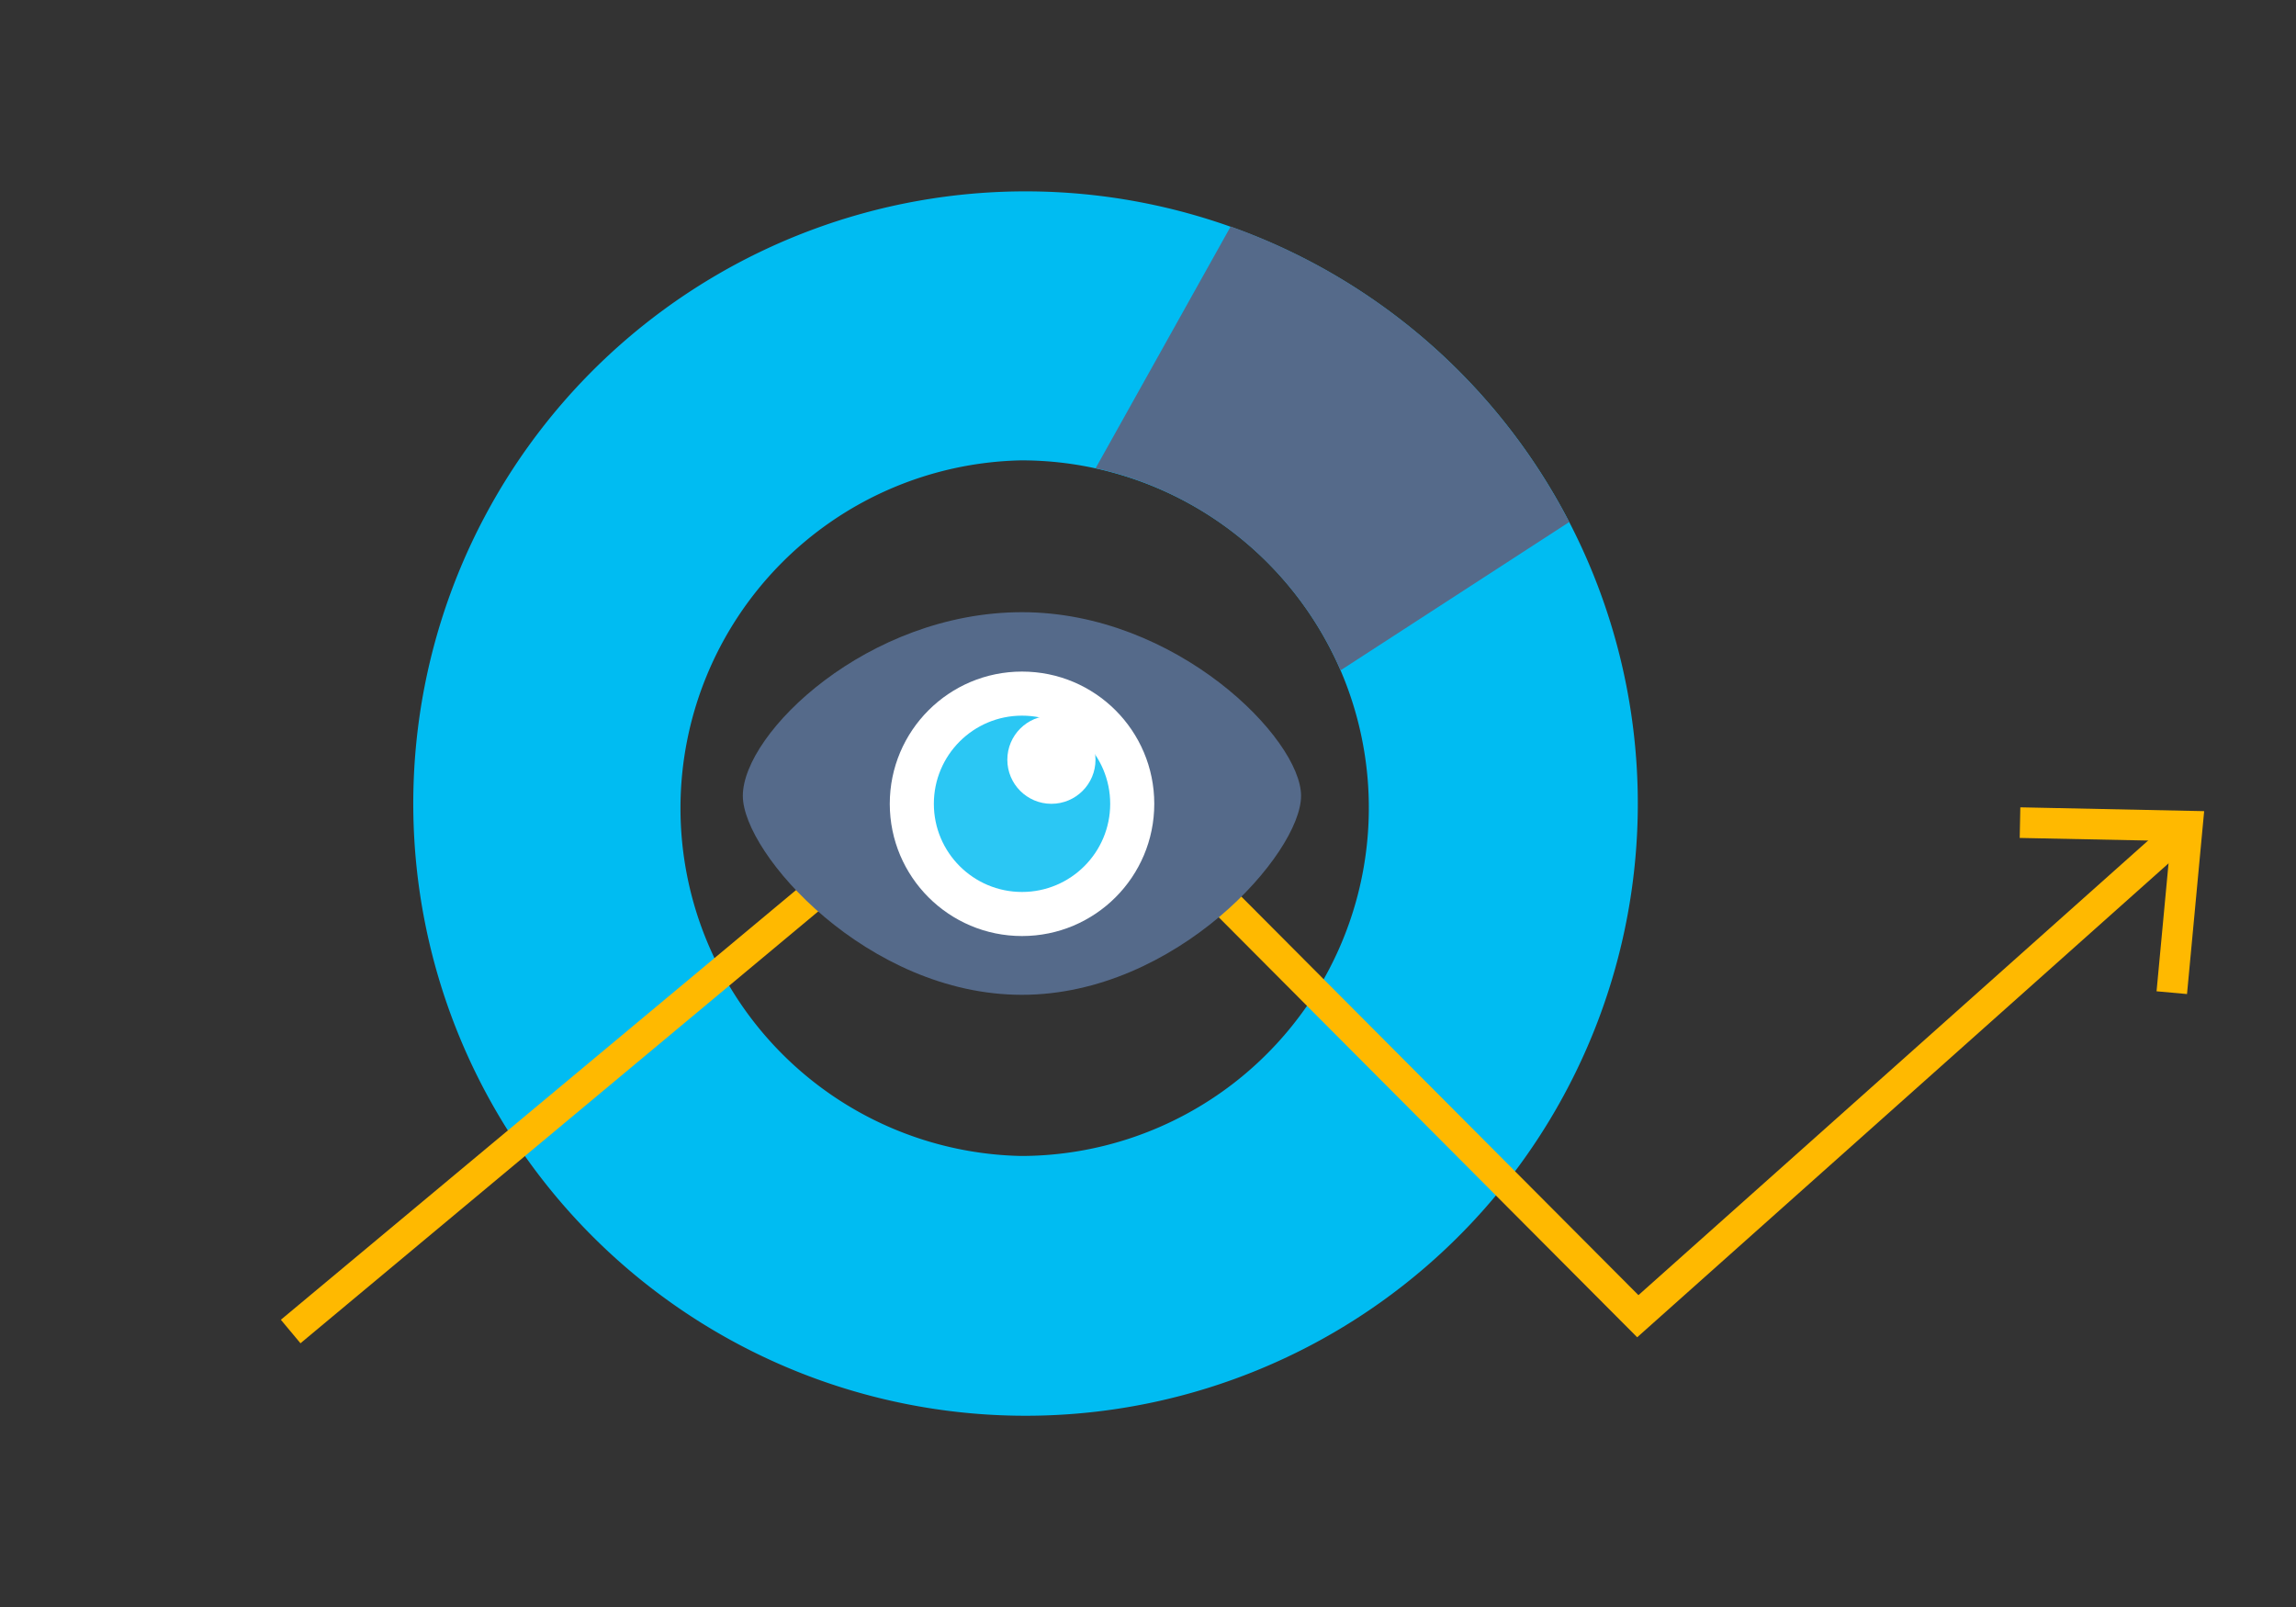 <svg xmlns="http://www.w3.org/2000/svg" id="ICONS" viewBox="0 0 150 105"><rect x="0" y="0" width="150" height="105" fill="#333333" stroke="none"/><defs><style>.cls-1{fill:#00bcf2}.cls-2{fill:#556a8a}.cls-3{fill:none;stroke:#ffb900;stroke-miterlimit:10;stroke-width:2px}.cls-4{fill:#ffb900}.cls-5{fill:#fff}.cls-6{fill:#2bc7f4}</style></defs><title>ms365enterprise-information-end-user-gain-insights-9</title><g><g><path d="M102.52,34.11A40,40,0,1,0,107,52.5,40,40,0,0,0,102.52,34.11ZM66.71,75.53a22.73,22.73,0,0,1,0-45.45A22.7,22.7,0,0,1,87.58,43.8,22.75,22.75,0,0,1,66.71,75.53Z" class="cls-1"/><path d="M102.52,34.11,87.58,43.8a22.84,22.84,0,0,0-16-13.21L80.4,14.8A40,40,0,0,1,102.52,34.11Z" class="cls-2"/></g><g><polyline points="18.99 87 67.6 46.45 107 86 142.38 54.44" class="cls-3"/><polygon points="142.88 64.95 140.89 64.77 141.81 54.95 131.95 54.75 131.99 52.75 144 53 142.88 64.95" class="cls-4"/></g><g><path d="M85,52c0,3.76-8.17,13-18.24,13S48.53,55.78,48.53,52c0-4.12,8.17-12,18.24-12S85,48.26,85,52Z" class="cls-2"/><circle cx="66.77" cy="52.52" r="8.64" class="cls-5"/><circle cx="66.77" cy="52.52" r="5.76" class="cls-6"/><circle cx="68.69" cy="49.64" r="2.88" class="cls-5"/></g></g></svg>